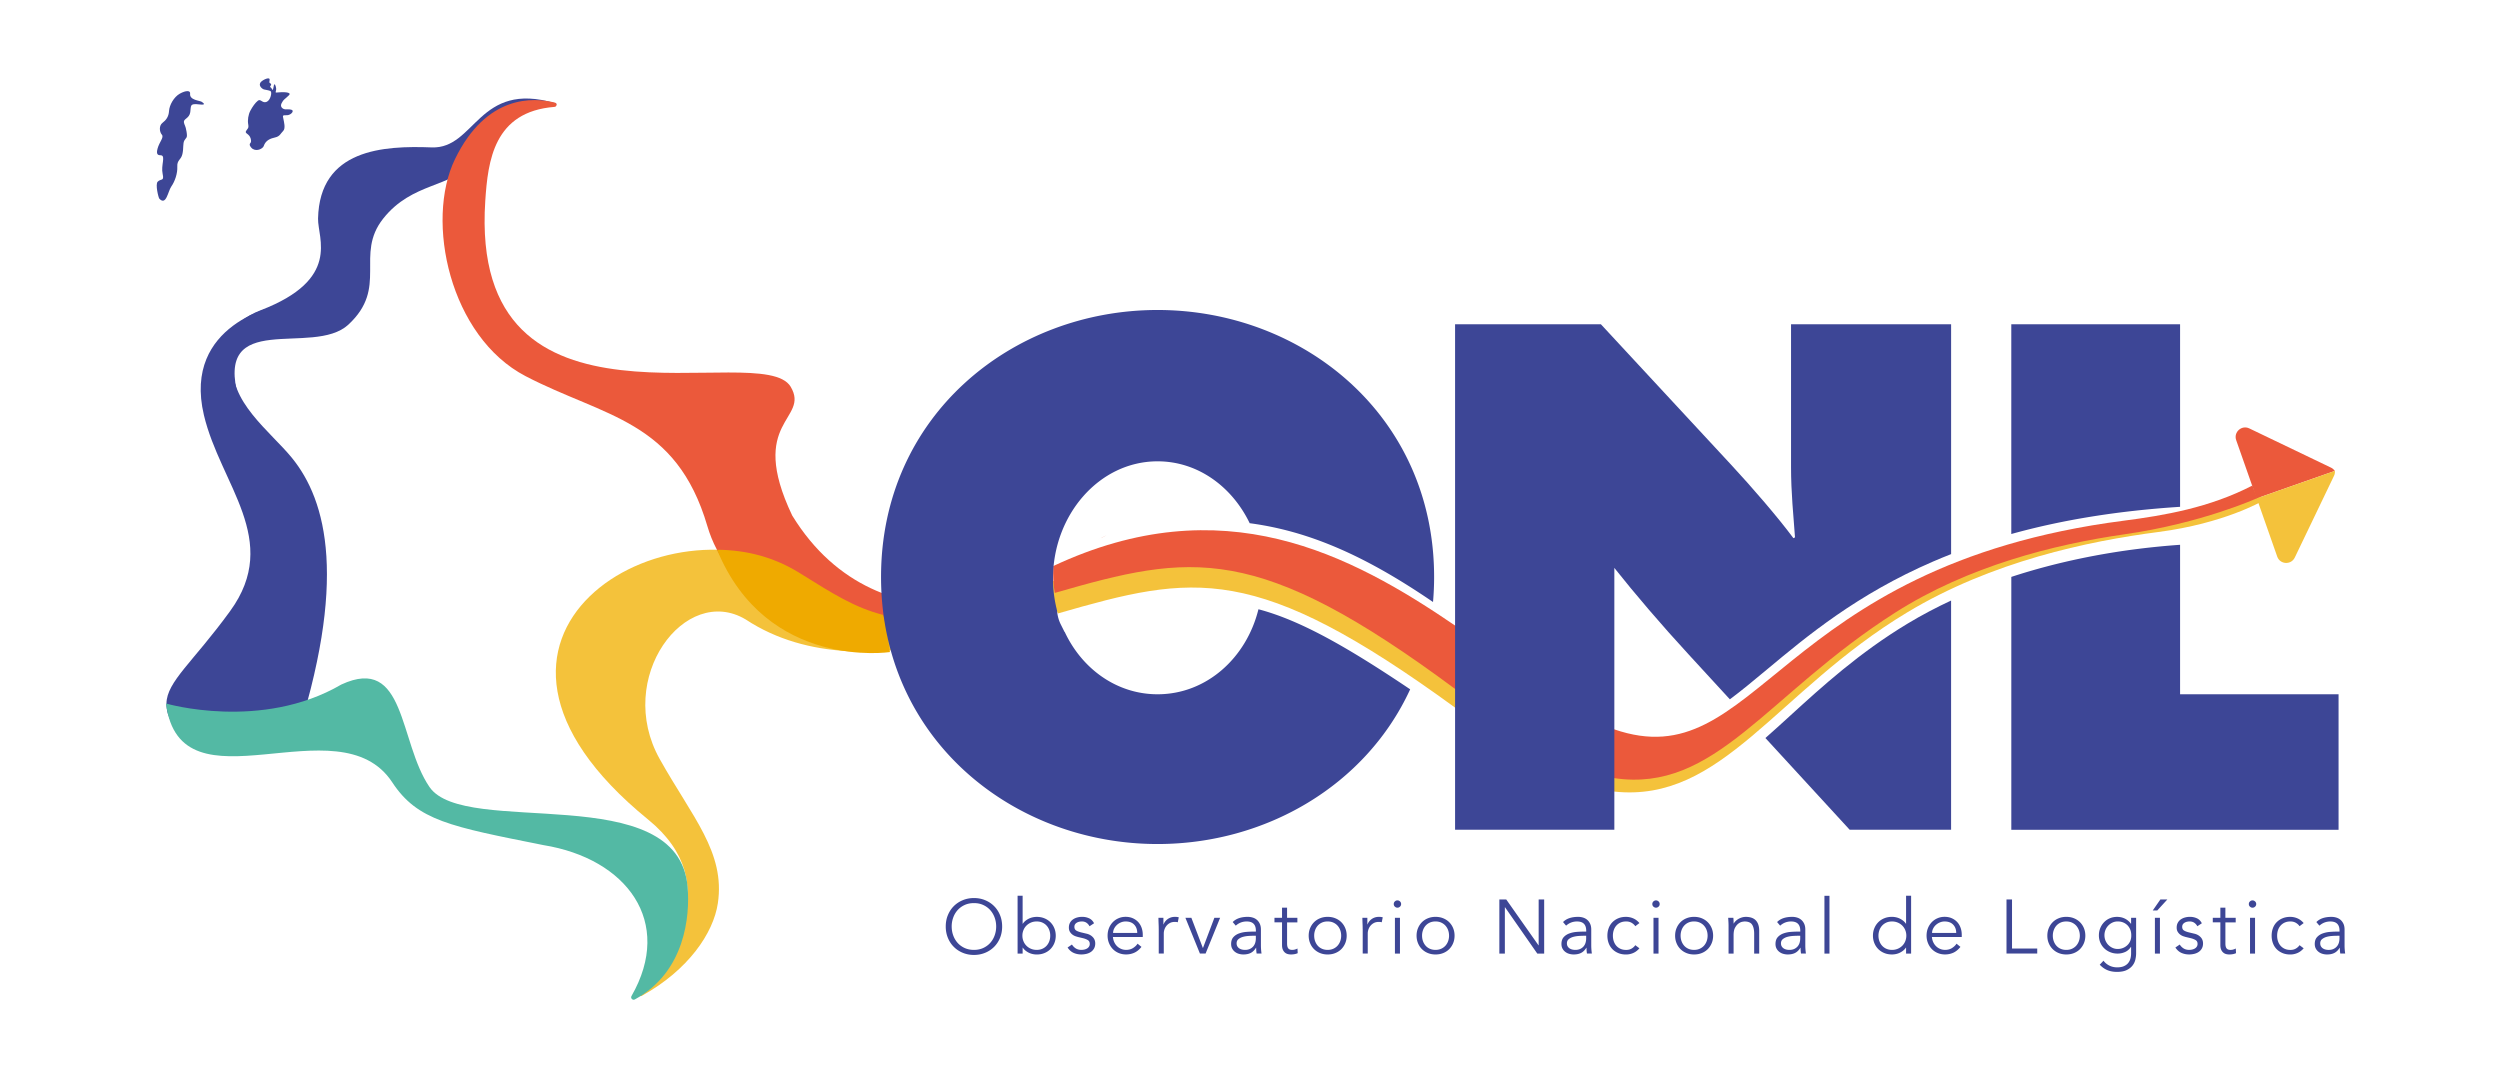 <svg width="1308" height="566" fill="none" xmlns="http://www.w3.org/2000/svg"><path d="M761.763 336.973c-55.466-38.202-122.921-74.108-211.548-32.542 0 0-.347 9.23 3.305 16.527 71.249-20.526 103.064-27.121 208.243 49.607v-33.592z" fill="#F4C23B"/><path d="M761.759 327.595c-55.465-37.847-122.094-72.992-210.721-31.426-.124 5.14-.025 9.412.826 14.048 71.249-20.527 105.394-27.08 209.895 50.581v-33.211.008z" fill="#EB593B"/><path d="M844.397 391.28v22.857c56.729 6.173 84.768-52.35 153.397-93.7 44.336-26.717 94.676-37.311 131.566-42.112 34.23-4.462 54.06-16.031 54.06-16.031l-3.31-6.611c-11.57 6.611-34.56 16.659-51.11 18.238-192.142 18.254-206.884 144.241-284.611 117.367l.008-.008z" fill="#F4C23B"/><path d="M574.722 282.145c2.694-1.223 4.115-2.066 4.115-2.066s-1.454.777-4.115 2.066z" fill="#EB593B"/><path d="M124.911 208.533s-22.311-33.22 11.52-46.235c42.103-16.197 29.749-37.649 29.972-47.921.793-36.459 34.269-38.21 59.44-37.252 22.964.884 24.278-35.128 64.547-23.13 1.925.57-.091 1.182-2.099 1.281-20.874.959-34.972 18.56-42.839 30.146-8.701 12.825-29.707 9.676-44.97 28.955-15.056 19.023 2.942 35.881-18.23 55.482-18.527 17.147-70.728-8.784-57.349 38.674h.008z" fill="#3D4696"/><path d="M335.844 520.995c-1.289.719-2.57-.967-1.546-2.033 14.553-15.105 46.599-56.151 4.777-90.197-118.979-96.849 11.04-171.469 79.371-128.936 77.67 48.342 134.788 14.56 134.788 14.56s-98.064 52.532-163.049 9.735c-31.699-19.023-68.761 30.616-45.02 73.008 17.031 30.419 34.376 48.83 30.418 75.439-2.322 15.61-15.395 34.913-39.731 48.424h-.008z" fill="#F4C23B"/><path d="M290.145 55.919c1.289-.1 1.43-1.926.174-2.24-11.28-2.818-35.831-4.214-52.243 29.518-15.791 32.459-2.718 92.998 36.914 113.607 41.268 21.461 78.793 22.948 95.105 78.463 20.081 68.332 133.242 65.894 180.7 32.492-.025-.272-89.561 38.046-136.316-38.045-23.774-49.929 9.511-49.929-.793-67.365-15.189-25.7-168.503 34.848-159.793-97.246 1.388-21.08 4.479-46.697 36.252-49.184z" fill="#EB593B"/><path d="M524.324 484.742c0 2.156-.372 4.148-1.116 5.958-.744 1.818-1.777 3.379-3.099 4.702a14.168 14.168 0 01-4.677 3.098c-1.801.744-3.752 1.124-5.859 1.124s-4.057-.372-5.859-1.124c-1.801-.743-3.363-1.776-4.677-3.098-1.322-1.323-2.355-2.884-3.099-4.702-.743-1.81-1.124-3.802-1.124-5.958 0-2.157.372-4.149 1.124-5.958.744-1.81 1.777-3.38 3.099-4.702 1.322-1.323 2.884-2.356 4.677-3.099 1.802-.744 3.752-1.124 5.859-1.124s4.058.372 5.859 1.124c1.802.743 3.363 1.776 4.677 3.099 1.322 1.322 2.355 2.884 3.099 4.702.744 1.818 1.116 3.801 1.116 5.958zm-3.124 0c0-1.628-.264-3.182-.802-4.661-.537-1.479-1.297-2.777-2.297-3.901a11.085 11.085 0 00-3.661-2.677c-1.437-.669-3.065-1-4.875-1s-3.438.331-4.884 1c-1.446.669-2.661 1.562-3.661 2.677a11.783 11.783 0 00-2.297 3.901 13.549 13.549 0 00-.801 4.661c0 1.627.264 3.181.801 4.66s1.298 2.777 2.297 3.901c1 1.123 2.223 2.016 3.661 2.677 1.438.661 3.066 1 4.884 1 1.818 0 3.438-.331 4.875-1 1.438-.669 2.661-1.562 3.661-2.677a11.75 11.75 0 002.297-3.901c.538-1.479.802-3.033.802-4.66zm11.204-16.08h2.636v14.643h.083c.43-.636.934-1.19 1.521-1.636a9.48 9.48 0 011.842-1.124 8.829 8.829 0 011.984-.636 10.132 10.132 0 011.941-.198c1.463 0 2.81.247 4.017.743a9.513 9.513 0 013.14 2.058 9.299 9.299 0 012.057 3.123c.496 1.199.744 2.504.744 3.917 0 1.413-.248 2.719-.744 3.917a9.58 9.58 0 01-2.057 3.124 9.192 9.192 0 01-3.14 2.058c-1.215.495-2.554.743-4.017.743a10.26 10.26 0 01-1.941-.198 9.097 9.097 0 01-1.984-.636 9.377 9.377 0 01-1.842-1.124 7.026 7.026 0 01-1.521-1.636h-.083v3.123h-2.636v-30.261zm17.081 20.882a8.405 8.405 0 00-.496-2.917 7.02 7.02 0 00-1.421-2.363c-.612-.67-1.355-1.19-2.223-1.579-.868-.388-1.843-.578-2.942-.578-1.099 0-2.09.19-2.999.578a7.56 7.56 0 00-2.364 1.579 7.107 7.107 0 00-1.562 2.363 7.61 7.61 0 00-.562 2.917c0 1.041.19 2.016.562 2.917a7.121 7.121 0 001.562 2.364 7.277 7.277 0 002.364 1.578c.909.388 1.908.578 2.999.578 1.091 0 2.074-.19 2.942-.578a6.716 6.716 0 002.223-1.578 7.183 7.183 0 001.421-2.364 8.438 8.438 0 00.496-2.917zm20.554-4.92a4.843 4.843 0 00-1.603-1.843c-.67-.454-1.48-.678-2.438-.678-.455 0-.917.058-1.38.157a4.126 4.126 0 00-1.256.505 2.718 2.718 0 00-.901.859c-.223.347-.339.777-.339 1.281 0 .884.306 1.52.917 1.917.612.397 1.529.744 2.76 1.041l2.678.636c1.305.298 2.396.885 3.256 1.777.867.893 1.297 2.008 1.297 3.339 0 1.016-.207 1.884-.62 2.619a5.345 5.345 0 01-1.636 1.802c-.677.471-1.463.809-2.338 1.016a11.67 11.67 0 01-2.678.322c-1.438 0-2.776-.272-4.016-.818-1.239-.545-2.297-1.487-3.181-2.818l2.28-1.561c.537.851 1.207 1.537 2.017 2.041.809.504 1.776.76 2.9.76.537 0 1.066-.058 1.603-.182a4.666 4.666 0 001.422-.562c.413-.256.743-.578.999-.983.257-.397.381-.868.381-1.397 0-.934-.347-1.603-1.042-2.016-.694-.413-1.537-.744-2.52-.983l-2.562-.604a20.367 20.367 0 01-1.297-.396 5.881 5.881 0 01-1.603-.843 5.08 5.08 0 01-1.339-1.463c-.372-.603-.562-1.339-.562-2.223 0-.958.19-1.801.579-2.52a5.01 5.01 0 011.561-1.76 7.091 7.091 0 012.223-1.017 9.783 9.783 0 012.562-.339 8.74 8.74 0 013.636.761c1.124.504 1.983 1.371 2.603 2.603l-2.363 1.562v.008zm12.247 5.638c.083.934.306 1.818.678 2.636a6.881 6.881 0 003.603 3.562c.801.347 1.669.52 2.603.52 1.413 0 2.636-.322 3.661-.983 1.024-.653 1.809-1.405 2.338-2.264l2.041 1.677c-1.115 1.413-2.355 2.43-3.702 3.041-1.347.612-2.793.917-4.338.917-1.388 0-2.678-.247-3.859-.743a9.07 9.07 0 01-3.058-2.058 9.583 9.583 0 01-2.016-3.124c-.496-1.198-.744-2.503-.744-3.916 0-1.414.24-2.719.719-3.917a9.582 9.582 0 012-3.124 9.003 9.003 0 013-2.058c1.148-.496 2.388-.743 3.718-.743 1.413 0 2.678.256 3.801.76 1.116.504 2.058 1.182 2.818 2.016a8.751 8.751 0 011.744 2.958c.397 1.133.603 2.339.603 3.62v1.198h-15.601l-.009.025zm12.718-2.157c0-1.785-.537-3.231-1.603-4.338-1.066-1.108-2.562-1.661-4.479-1.661-.851 0-1.678.165-2.479.504a6.788 6.788 0 00-2.099 1.339 6.742 6.742 0 00-1.438 1.917 5.021 5.021 0 00-.537 2.239h12.643-.008zm11.242-2.084c0-.826-.017-1.669-.058-2.521-.041-.851-.074-1.958-.099-3.321h2.603v3.478h.083a6.06 6.06 0 01.801-1.462 6.468 6.468 0 011.256-1.256 6.38 6.38 0 011.719-.901c.653-.223 1.397-.339 2.223-.339.744 0 1.396.083 1.958.24l-.52 2.603c-.347-.132-.851-.198-1.521-.198-1.016 0-1.876.19-2.603.578a5.654 5.654 0 00-1.801 1.479 6.105 6.105 0 00-1.058 1.942 6.558 6.558 0 00-.339 2v10.561h-2.636v-12.883h-.008zm24.514 12.883h-2.958l-7.603-18.716h3.124l5.999 15.758h.083l5.958-15.758h3l-7.603 18.716zm26.316-11.478v-.48c0-3.222-1.603-4.842-4.801-4.842-2.19 0-4.091.735-5.719 2.198l-1.603-1.884c1.76-1.81 4.397-2.719 7.917-2.719.909 0 1.776.132 2.619.397a5.89 5.89 0 012.182 1.223c.611.545 1.107 1.231 1.479 2.058.372.826.562 1.809.562 2.958v8.363c0 .719.033 1.471.099 2.256.066.785.141 1.437.223 1.941h-2.561a14.55 14.55 0 01-.182-1.479 20.168 20.168 0 01-.058-1.561h-.083c-.776 1.256-1.685 2.156-2.735 2.702-1.058.545-2.338.818-3.859.818a8.569 8.569 0 01-2.396-.339 5.898 5.898 0 01-2.058-1.041 5.343 5.343 0 01-1.438-1.719c-.363-.678-.537-1.471-.537-2.38 0-1.52.397-2.71 1.182-3.578.785-.868 1.776-1.512 2.958-1.942 1.19-.43 2.454-.694 3.801-.802a46.898 46.898 0 013.702-.157h1.323l-.017.009zm-1.363 2.156c-.67 0-1.496.034-2.496.1s-1.959.231-2.876.479c-.917.256-1.71.644-2.363 1.182-.653.537-.984 1.264-.984 2.198 0 .611.124 1.14.381 1.578a3.27 3.27 0 001.016 1.083c.43.281.901.479 1.421.603.521.124 1.05.182 1.579.182.958 0 1.793-.157 2.495-.48a5.225 5.225 0 001.777-1.297 5.179 5.179 0 001.058-1.917 8.007 8.007 0 00.338-2.339v-1.363h-1.363l.017-.009zm23.085-6.997h-5.397v11.04c0 .694.067 1.256.199 1.702.132.438.322.777.562 1.017.239.24.529.405.859.496.331.091.702.14 1.099.14.455 0 .917-.066 1.397-.198a6.467 6.467 0 001.322-.521l.116 2.438c-.984.454-2.174.678-3.562.678a6.668 6.668 0 01-1.578-.199 3.668 3.668 0 01-1.496-.76c-.455-.372-.827-.876-1.124-1.52-.297-.637-.438-1.48-.438-2.521v-11.8h-3.958v-2.397h3.958v-5.28h2.636v5.28h5.396v2.397l.009.008zm25.789 6.956c0 1.413-.248 2.719-.744 3.917a9.591 9.591 0 01-2.057 3.124 9.175 9.175 0 01-3.14 2.057c-1.215.496-2.554.744-4.016.744-1.463 0-2.769-.248-3.983-.744a9.499 9.499 0 01-3.141-2.057 9.175 9.175 0 01-2.057-3.124c-.496-1.198-.744-2.504-.744-3.917 0-1.413.248-2.719.744-3.917a9.603 9.603 0 012.057-3.123c.876-.885 1.926-1.57 3.141-2.058 1.214-.496 2.537-.744 3.983-.744 1.446 0 2.809.248 4.016.744 1.214.496 2.264 1.182 3.14 2.058a9.299 9.299 0 012.057 3.123c.496 1.198.744 2.504.744 3.917zm-2.884 0c0-1.041-.165-2.016-.504-2.917a7.25 7.25 0 00-1.421-2.363c-.612-.67-1.355-1.19-2.223-1.579-.868-.388-1.843-.578-2.942-.578-1.099 0-2.074.19-2.942.578a6.501 6.501 0 00-2.198 1.579 7.095 7.095 0 00-1.396 2.363 8.438 8.438 0 00-.496 2.917c0 1.041.165 2.016.496 2.917.33.909.801 1.694 1.396 2.364a6.35 6.35 0 002.198 1.578c.868.388 1.843.578 2.942.578 1.099 0 2.074-.19 2.942-.578a6.716 6.716 0 002.223-1.578 7.183 7.183 0 001.421-2.364 8.44 8.44 0 00.504-2.917zm11.249-3.52c0-.826-.017-1.669-.058-2.521-.041-.851-.074-1.958-.099-3.321h2.603v3.478h.083a6.06 6.06 0 01.801-1.462 6.095 6.095 0 011.264-1.256 6.38 6.38 0 011.719-.901c.653-.223 1.397-.339 2.223-.339.744 0 1.397.083 1.959.24l-.521 2.603c-.347-.132-.851-.198-1.52-.198-1.017 0-1.885.19-2.603.578a5.747 5.747 0 00-1.802 1.479 6.124 6.124 0 00-1.058 1.942 6.555 6.555 0 00-.338 2v10.561h-2.637v-12.883h-.016zm20.116-13.035c0 .561-.199 1.016-.604 1.38-.396.363-.842.537-1.322.537-.479 0-.917-.182-1.322-.537-.405-.356-.603-.819-.603-1.38 0-.562.198-1.017.603-1.38.405-.364.843-.538 1.322-.538.48 0 .917.182 1.322.538.397.363.604.818.604 1.38zm-.604 25.922h-2.636v-18.717h2.636v18.717zm28.568-9.367c0 1.413-.248 2.719-.744 3.917a9.61 9.61 0 01-2.058 3.124 9.166 9.166 0 01-3.14 2.057c-1.215.496-2.553.744-4.016.744s-2.768-.248-3.983-.744a9.484 9.484 0 01-3.14-2.057 9.192 9.192 0 01-2.058-3.124c-.496-1.198-.744-2.504-.744-3.917 0-1.413.248-2.719.744-3.917a9.605 9.605 0 012.058-3.123c.876-.885 1.925-1.57 3.14-2.058 1.215-.496 2.537-.744 3.983-.744 1.446 0 2.81.248 4.016.744 1.215.496 2.264 1.182 3.14 2.058a9.316 9.316 0 012.058 3.123c.496 1.198.744 2.504.744 3.917zm-2.884 0c0-1.041-.166-2.016-.504-2.917a7.236 7.236 0 00-1.422-2.363c-.611-.67-1.355-1.19-2.223-1.579-.867-.388-1.843-.578-2.942-.578-1.099 0-2.074.19-2.941.578a6.481 6.481 0 00-2.198 1.579 7.098 7.098 0 00-1.397 2.363 8.438 8.438 0 00-.496 2.917c0 1.041.165 2.016.496 2.917a7.267 7.267 0 001.397 2.364 6.34 6.34 0 002.198 1.578c.867.388 1.842.578 2.941.578 1.099 0 2.075-.19 2.942-.578a6.716 6.716 0 002.223-1.578 7.168 7.168 0 001.422-2.364c.33-.909.504-1.876.504-2.917zm46.797 5.043h.083v-23.997h2.884v28.319h-3.603l-16.882-24.237h-.083v24.237h-2.884v-28.319h3.603l16.882 23.997zm24.963-7.158v-.48c0-3.222-1.604-4.842-4.802-4.842-2.19 0-4.09.735-5.718 2.198l-1.603-1.884c1.76-1.81 4.396-2.719 7.916-2.719a8.66 8.66 0 012.62.397c.843.264 1.57.678 2.181 1.223.612.545 1.108 1.231 1.48 2.058.372.826.562 1.809.562 2.958v8.363c0 .719.033 1.471.099 2.256.066.785.14 1.437.223 1.941h-2.562a15.14 15.14 0 01-.182-1.479 20.168 20.168 0 01-.058-1.561h-.082c-.777 1.256-1.686 2.156-2.744 2.702-1.057.545-2.338.818-3.859.818a8.569 8.569 0 01-2.396-.339 5.898 5.898 0 01-2.058-1.041 5.175 5.175 0 01-1.438-1.719c-.363-.678-.537-1.471-.537-2.38 0-1.52.397-2.71 1.182-3.578.785-.868 1.777-1.512 2.958-1.942 1.19-.43 2.455-.694 3.802-.802a46.86 46.86 0 013.702-.157h1.322l-.008.009zm-1.364 2.156c-.669 0-1.504.034-2.504.1s-1.958.231-2.884.479c-.917.256-1.71.644-2.363 1.182-.653.537-.984 1.264-.984 2.198 0 .611.124 1.14.381 1.578a3.27 3.27 0 001.016 1.083c.43.281.901.479 1.421.603.521.124 1.05.182 1.579.182.958 0 1.793-.157 2.503-.48a5.225 5.225 0 001.777-1.297 5.179 5.179 0 001.058-1.917 8.007 8.007 0 00.339-2.339v-1.363h-1.364l.025-.009zm27.044-4.998c-.454-.694-1.091-1.28-1.901-1.76-.818-.479-1.743-.719-2.776-.719-1.091-.025-2.074.149-2.942.521a6.44 6.44 0 00-2.223 1.562 6.71 6.71 0 00-1.396 2.38c-.323.917-.48 1.917-.48 2.983s.157 2.057.48 2.983c.322.917.785 1.71 1.396 2.38a6.378 6.378 0 002.223 1.562c.868.371 1.843.545 2.942.52 1.041 0 1.967-.239 2.776-.719.81-.479 1.447-1.066 1.901-1.76l2.157 1.636c-.934 1.091-1.983 1.901-3.157 2.422a9.43 9.43 0 01-3.677.818c-1.521.024-2.892-.207-4.124-.703-1.223-.496-2.272-1.181-3.14-2.057a8.851 8.851 0 01-1.983-3.141c-.455-1.214-.678-2.528-.678-3.941 0-1.413.223-2.727.678-3.942a8.769 8.769 0 011.983-3.14 9.146 9.146 0 013.14-2.058c1.223-.496 2.603-.727 4.124-.702a9.413 9.413 0 013.677.818c1.174.521 2.223 1.33 3.157 2.421l-2.157 1.636zm12.755-11.598c0 .561-.198 1.016-.603 1.38-.397.363-.843.537-1.322.537-.48 0-.918-.182-1.323-.537-.405-.356-.603-.819-.603-1.38 0-.562.198-1.017.603-1.38.405-.364.843-.538 1.323-.538.479 0 .917.182 1.322.538.396.363.603.818.603 1.38zm-.603 25.922h-2.636v-18.717h2.636v18.717zm28.563-9.367c0 1.413-.248 2.719-.744 3.917a9.591 9.591 0 01-2.057 3.124 9.175 9.175 0 01-3.14 2.057c-1.215.496-2.554.744-4.017.744-1.462 0-2.768-.248-3.983-.744a9.495 9.495 0 01-3.14-2.057 9.175 9.175 0 01-2.057-3.124c-.496-1.198-.744-2.504-.744-3.917 0-1.413.248-2.719.744-3.917a9.587 9.587 0 012.057-3.123c.876-.885 1.926-1.57 3.14-2.058 1.215-.496 2.537-.744 3.983-.744 1.447 0 2.81.248 4.017.744 1.214.496 2.264 1.182 3.14 2.058a9.299 9.299 0 012.057 3.123c.496 1.198.744 2.504.744 3.917zm-2.884 0c0-1.041-.165-2.016-.504-2.917a7.25 7.25 0 00-1.421-2.363c-.612-.67-1.356-1.19-2.223-1.579-.868-.388-1.843-.578-2.942-.578-1.099 0-2.074.19-2.942.578a6.491 6.491 0 00-2.198 1.579 7.114 7.114 0 00-1.397 2.363 8.46 8.46 0 00-.495 2.917c0 1.041.165 2.016.495 2.917a7.267 7.267 0 001.397 2.364 6.34 6.34 0 002.198 1.578c.868.388 1.843.578 2.942.578 1.099 0 2.074-.19 2.942-.578a6.726 6.726 0 002.223-1.578 7.183 7.183 0 001.421-2.364 8.44 8.44 0 00.504-2.917zm13.479-9.36a23.4 23.4 0 01.1 1.503c.016.496.016.992.016 1.496h.083a5.937 5.937 0 011.124-1.396c.454-.43.958-.794 1.52-1.099a8.472 8.472 0 011.777-.719 6.934 6.934 0 011.859-.257c2.396 0 4.173.637 5.322 1.901 1.148 1.264 1.719 3.074 1.719 5.421v11.883h-2.636v-10.362c0-2.083-.364-3.678-1.083-4.777-.719-1.107-2.049-1.661-4-1.661-.132 0-.504.058-1.123.157-.612.108-1.256.397-1.942.884-.678.48-1.289 1.199-1.818 2.157-.537.959-.802 2.297-.802 4v9.602h-2.636v-14.602c0-.504-.016-1.148-.058-1.917a72.647 72.647 0 00-.14-2.198h2.718v-.016zm35.002 7.245v-.48c0-3.222-1.603-4.842-4.801-4.842-2.19 0-4.091.735-5.719 2.198l-1.603-1.884c1.76-1.81 4.396-2.719 7.916-2.719a8.66 8.66 0 012.62.397 5.89 5.89 0 012.182 1.223c.611.545 1.107 1.231 1.479 2.058.372.826.562 1.809.562 2.958v8.363c0 .719.033 1.471.099 2.256.066.785.14 1.437.223 1.941h-2.562a15.14 15.14 0 01-.182-1.479 20.162 20.162 0 01-.057-1.561h-.083c-.777 1.256-1.686 2.156-2.744 2.702-1.057.545-2.338.818-3.859.818a8.574 8.574 0 01-2.396-.339 5.898 5.898 0 01-2.058-1.041 5.16 5.16 0 01-1.437-1.719c-.364-.678-.538-1.471-.538-2.38 0-1.52.397-2.71 1.182-3.578.785-.868 1.777-1.512 2.958-1.942 1.19-.43 2.455-.694 3.802-.802a46.879 46.879 0 013.702-.157h1.322l-.008.009zm-1.364 2.156c-.669 0-1.504.034-2.504.1s-1.958.231-2.884.479c-.917.256-1.71.644-2.363 1.182-.653.537-.983 1.264-.983 2.198 0 .611.124 1.14.38 1.578a3.27 3.27 0 001.016 1.083c.43.281.901.479 1.421.603.521.124 1.05.182 1.579.182.958 0 1.793-.157 2.504-.48a5.23 5.23 0 001.776-1.297c.48-.545.835-1.19 1.058-1.917a8.007 8.007 0 00.339-2.339v-1.363h-1.364l.025-.009zm16.643 9.326h-2.636v-30.237h2.636v30.237zm42.714-.001h-2.636v-3.123h-.083a6.852 6.852 0 01-1.521 1.636 9.53 9.53 0 01-1.842 1.124 8.44 8.44 0 01-1.984.636c-.677.132-1.33.198-1.942.198-1.471 0-2.809-.248-4.016-.744-1.214-.495-2.264-1.181-3.14-2.057a9.31 9.31 0 01-2.058-3.124c-.495-1.198-.743-2.504-.743-3.917 0-1.413.248-2.718.743-3.917a9.605 9.605 0 012.058-3.123 9.192 9.192 0 013.14-2.058c1.215-.496 2.554-.744 4.016-.744.612 0 1.256.066 1.942.199a9.097 9.097 0 011.984.636 9.725 9.725 0 011.842 1.124c.587.454 1.091 1 1.521 1.636h.083v-14.643h2.636v30.261zm-17.081-9.362c0 1.041.165 2.016.504 2.917a7.02 7.02 0 001.421 2.363 6.525 6.525 0 002.223 1.578c.868.389 1.843.579 2.942.579 1.099 0 2.058-.19 2.983-.579a7.39 7.39 0 002.38-1.578 7.107 7.107 0 001.562-2.363 7.61 7.61 0 00.562-2.917c0-1.042-.19-2.017-.562-2.917a7.121 7.121 0 00-1.562-2.364 7.39 7.39 0 00-2.38-1.578c-.917-.389-1.917-.579-2.983-.579s-2.074.19-2.942.579a6.833 6.833 0 00-2.223 1.578 7.183 7.183 0 00-1.421 2.364 8.437 8.437 0 00-.504 2.917zm27.968.717c.08.934.3 1.818.67 2.636a7.02 7.02 0 001.48 2.14 6.792 6.792 0 002.13 1.422c.8.347 1.67.52 2.6.52 1.41 0 2.64-.322 3.66-.983 1.02-.653 1.81-1.405 2.34-2.264l2.04 1.677c-1.12 1.413-2.36 2.43-3.7 3.041-1.35.612-2.8.917-4.34.917-1.39 0-2.68-.247-3.86-.743a9.068 9.068 0 01-3.06-2.058 9.472 9.472 0 01-2.01-3.124c-.5-1.198-.75-2.503-.75-3.916 0-1.414.24-2.719.72-3.917a9.615 9.615 0 012-3.124 8.983 8.983 0 013-2.058c1.15-.496 2.39-.743 3.72-.743 1.41 0 2.68.256 3.8.76 1.12.504 2.06 1.182 2.82 2.016.76.835 1.34 1.826 1.74 2.958.4 1.133.61 2.339.61 3.62v1.198h-15.61v.025zm12.71-2.157c0-1.785-.53-3.231-1.6-4.338-1.07-1.108-2.56-1.661-4.48-1.661-.85 0-1.68.165-2.48.504-.8.33-1.49.777-2.1 1.339a6.534 6.534 0 00-1.43 1.917 4.96 4.96 0 00-.54 2.239h12.63zm29.2 8.156h13.19v2.636h-16.08v-28.319h2.89v25.683zm38.36-6.72c0 1.413-.25 2.719-.74 3.917a9.778 9.778 0 01-2.06 3.124 9.252 9.252 0 01-3.14 2.057c-1.22.496-2.56.744-4.02.744-1.46 0-2.77-.248-3.98-.744a9.393 9.393 0 01-3.14-2.057c-.89-.876-1.57-1.917-2.06-3.124-.5-1.198-.74-2.504-.74-3.917 0-1.413.24-2.719.74-3.917s1.18-2.239 2.06-3.123c.87-.885 1.92-1.57 3.14-2.058 1.21-.496 2.54-.744 3.98-.744 1.45 0 2.81.248 4.02.744a9.513 9.513 0 013.14 2.058 9.443 9.443 0 012.06 3.123c.49 1.198.74 2.504.74 3.917zm-2.88 0c0-1.041-.17-2.016-.51-2.917-.34-.901-.81-1.694-1.42-2.363-.61-.67-1.36-1.19-2.22-1.579-.87-.388-1.85-.578-2.94-.578-1.1 0-2.08.19-2.95.578-.86.389-1.6.918-2.19 1.579-.61.669-1.07 1.454-1.4 2.363-.33.909-.5 1.876-.5 2.917s.17 2.016.5 2.917c.33.909.8 1.694 1.4 2.364.6.669 1.33 1.198 2.19 1.578.87.388 1.85.578 2.95.578 1.09 0 2.07-.19 2.94-.578.86-.388 1.6-.909 2.22-1.578a7.215 7.215 0 001.42-2.364c.33-.909.51-1.876.51-2.917zm12.4 13.125c.77 1.041 1.77 1.876 3.01 2.504 1.24.628 2.62.942 4.14.942 1.33 0 2.46-.19 3.4-.579.93-.388 1.68-.917 2.25-1.578.57-.67.99-1.446 1.24-2.339.26-.892.38-1.851.38-2.859v-3.363h-.08c-.85 1.281-1.89 2.19-3.12 2.718a9.575 9.575 0 01-3.89.802c-1.36 0-2.63-.24-3.81-.719-1.19-.479-2.23-1.14-3.1-1.983-.88-.843-1.57-1.843-2.09-3.016a9.595 9.595 0 01-.76-3.802c0-1.363.24-2.627.72-3.801a9.681 9.681 0 011.99-3.082 8.787 8.787 0 013-2.058c1.15-.496 2.43-.744 3.81-.744.57 0 1.16.058 1.78.157.63.108 1.26.298 1.88.562a8.68 8.68 0 013.58 2.876h.09v-3.123h2.63v18.559c0 1.017-.12 2.091-.38 3.24a7.833 7.833 0 01-1.48 3.157c-.73.958-1.75 1.76-3.06 2.396-1.3.636-3.01.959-5.12.959-1.87 0-3.54-.306-5-.918-1.47-.611-2.8-1.562-4-2.842l1.96-2.083.03.017zm.48-13.363c0 .984.18 1.918.53 2.777.37.868.85 1.628 1.48 2.281a7.267 7.267 0 002.2 1.562c.84.388 1.75.578 2.74.578.99 0 1.88-.173 2.75-.521a7.207 7.207 0 002.29-1.462 6.317 6.317 0 001.54-2.264c.36-.876.53-1.868.5-2.959 0-.983-.15-1.917-.47-2.776a6.866 6.866 0 00-1.4-2.281 6.753 6.753 0 00-2.24-1.562c-.88-.388-1.87-.578-2.96-.578-.98 0-1.9.19-2.74.578a7.13 7.13 0 00-2.2 1.562 7.238 7.238 0 00-1.48 2.281 7.357 7.357 0 00-.54 2.776v.008zm27.64-12.956h-2.37l4-5.76h3.64l-5.28 5.76h.01zm1.39 22.559h-2.63v-18.717h2.63v18.717zm19.57-14.282a4.877 4.877 0 00-1.61-1.843c-.67-.454-1.48-.678-2.43-.678-.46 0-.92.058-1.38.157-.48.108-.89.273-1.27.505a2.69 2.69 0 00-.9.859c-.22.347-.34.777-.34 1.281 0 .884.31 1.52.92 1.917.61.397 1.54.744 2.76 1.041l2.68.636c1.3.298 2.39.885 3.25 1.777.87.893 1.3 2.008 1.3 3.339 0 1.016-.21 1.884-.62 2.619a5.305 5.305 0 01-1.64 1.802c-.67.471-1.46.809-2.33 1.016-.88.207-1.78.322-2.68.322-1.44 0-2.78-.272-4.02-.818-1.24-.545-2.3-1.487-3.18-2.818l2.28-1.561a6.285 6.285 0 002.02 2.041c.81.504 1.77.76 2.9.76.53 0 1.06-.058 1.6-.182.53-.124 1.01-.306 1.42-.562a2.95 2.95 0 001-.983c.26-.397.38-.868.38-1.397 0-.934-.34-1.603-1.04-2.016-.69-.413-1.54-.744-2.52-.983l-2.56-.604c-.32-.082-.75-.215-1.3-.396a5.938 5.938 0 01-1.6-.843c-.52-.372-.97-.86-1.34-1.463-.37-.603-.56-1.339-.56-2.223 0-.958.19-1.801.58-2.52a4.95 4.95 0 011.56-1.76 7.003 7.003 0 012.22-1.017 9.807 9.807 0 012.56-.339c1.31 0 2.52.257 3.64.761s1.98 1.371 2.6 2.603l-2.36 1.562.01.008zm20.08-2.039h-5.4v11.04c0 .694.07 1.256.2 1.702.13.438.32.777.56 1.017.24.24.53.405.86.496.33.091.7.14 1.1.14.45 0 .92-.066 1.4-.198a6.54 6.54 0 001.32-.521l.11 2.438c-.98.454-2.17.678-3.56.678-.5 0-1.03-.066-1.58-.199a3.646 3.646 0 01-1.49-.76c-.46-.372-.83-.876-1.13-1.52-.29-.637-.43-1.48-.43-2.521v-11.8h-3.96v-2.397h3.96v-5.28h2.63v5.28h5.4v2.397l.01.008zm10.72-9.599c0 .561-.2 1.016-.61 1.38-.39.363-.84.537-1.32.537-.48 0-.92-.182-1.32-.537-.41-.356-.61-.819-.61-1.38 0-.562.2-1.017.61-1.38.4-.364.84-.538 1.32-.538.48 0 .92.182 1.32.538.4.363.61.818.61 1.38zm-.61 25.922h-2.63v-18.717h2.63v18.717zm23.28-14.324c-.45-.694-1.09-1.28-1.9-1.76-.82-.479-1.74-.719-2.78-.719-1.09-.025-2.07.149-2.94.521a6.41 6.41 0 00-2.22 1.562 6.824 6.824 0 00-1.4 2.38c-.32.917-.48 1.917-.48 2.983s.16 2.057.48 2.983c.32.917.79 1.71 1.4 2.38a6.33 6.33 0 002.22 1.562c.87.371 1.84.545 2.94.52 1.04 0 1.97-.239 2.78-.719.81-.479 1.45-1.066 1.9-1.76l2.16 1.636c-.94 1.091-1.99 1.901-3.16 2.422-1.17.52-2.4.793-3.68.818-1.52.024-2.89-.207-4.12-.703-1.22-.496-2.27-1.181-3.14-2.057a8.748 8.748 0 01-1.98-3.141c-.46-1.214-.68-2.528-.68-3.941 0-1.413.22-2.727.68-3.942a8.667 8.667 0 011.98-3.14 9.193 9.193 0 013.14-2.058c1.22-.496 2.6-.727 4.12-.702a9.42 9.42 0 013.68.818c1.17.521 2.22 1.33 3.16 2.421l-2.16 1.636zm20.92 2.842v-.48c0-3.222-1.6-4.842-4.8-4.842-2.19 0-4.09.735-5.72 2.198l-1.6-1.884c1.76-1.81 4.39-2.719 7.92-2.719.9 0 1.77.132 2.61.397.85.264 1.57.678 2.19 1.223.61.545 1.1 1.231 1.48 2.058.37.826.56 1.809.56 2.958v8.363c0 .719.03 1.471.1 2.256.06.785.14 1.437.22 1.941h-2.56c-.08-.454-.14-.95-.18-1.479-.05-.529-.06-1.049-.06-1.561h-.08c-.78 1.256-1.69 2.156-2.75 2.702-1.06.545-2.34.818-3.86.818-.82 0-1.62-.116-2.39-.339a5.84 5.84 0 01-2.06-1.041 5.265 5.265 0 01-1.44-1.719c-.36-.678-.54-1.471-.54-2.38 0-1.52.4-2.71 1.19-3.578.78-.868 1.77-1.512 2.95-1.942a14.58 14.58 0 013.81-.802c1.34-.107 2.57-.157 3.7-.157h1.32l-.01.009zm-1.36 2.156c-.67 0-1.51.034-2.51.1-1 .066-1.95.231-2.88.479-.92.256-1.71.644-2.36 1.182-.66.537-.99 1.264-.99 2.198 0 .611.13 1.14.38 1.578.26.438.6.802 1.02 1.083.43.281.9.479 1.42.603.52.124 1.05.182 1.58.182.96 0 1.79-.157 2.5-.48a5.18 5.18 0 001.78-1.297 5.27 5.27 0 001.06-1.917c.22-.736.34-1.512.34-2.339v-1.363h-1.37l.03-.009zm-82.06-224.412v-95.527h-88.31V279.4c26.7-7.437 56-12.156 88.31-14.23zm0 98.072v-78.215c-6.61.463-13.84 1.132-21.53 2.091-18.6 2.314-42.17 6.644-66.77 14.709v132.308h171.22v-70.893h-82.92z" fill="#3D4696"/><path d="M1221.57 246.386c-.48-.702-1.13-1.314-1.95-1.702l-42.79-20.543c-4-1.918-8.32 1.95-6.86 6.139l10.7 30.468 40.89-14.362h.01z" fill="#EB593B"/><path d="M1180.74 260.731l10.7 30.468c1.47 4.19 7.27 4.504 9.19.504l20.54-42.789c.4-.826.52-1.702.46-2.553l-40.89 14.362v.008zm-631.636 55.725c2.694-1.223 4.116-2.066 4.116-2.066s-1.455.776-4.116 2.066z" fill="#F4C23B"/><path d="M465.611 341.163s-2.429-18.254-3.652-19.469c-14.999-3.875-26.022-10.965-43.533-21.857-13.254-8.255-27.625-12.09-43.251-12.213 25.939 63.274 90.436 53.539 90.436 53.539z" fill="#EFAA00"/><path d="M658.421 318.77c-6.297 25.502-27.228 44.475-52.771 44.475-21.403 0-39.566-13.329-48.598-32.641l-.083.024-2-3.999c-1.173-2.339-1.735-4.818-1.925-7.223a66.673 66.673 0 01-2.116-16.684c0-33.161 24.047-61.357 54.722-61.357 21.072 0 39.012 13.305 48.185 32.377 9.957 1.314 19.882 3.578 29.798 6.809 24.006 7.834 45.954 20.667 66.125 34.418.372-4.281.571-8.636.571-13.081 0-84.57-68.819-139.704-144.687-139.704-75.868 0-144.679 55.134-144.679 139.704 0 84.569 68.819 139.704 144.679 139.704 56.432 0 108.947-30.509 132.159-80.942-32.583-21.907-57.283-36.071-79.388-41.888l.008.008z" fill="#3D4696"/><path d="M844.399 381.548v25.551c53.243 7.966 79.727-43.657 147.307-86.668 38.114-24.254 83.074-35.625 119.794-40.88 40.67-5.818 69.44-18.916 69.44-18.916l-2.48-6.611c-22.31 11.569-46.02 15.652-67.39 18.412-182.853 23.658-191.141 135.283-266.671 109.104v.008z" fill="#EB593B"/><path d="M998.132 326.228c-25.451 15.337-44.664 32.864-61.621 48.325-4.371 3.991-8.635 7.875-12.85 11.577l44.086 47.995h53.063V314.204c-7.66 3.57-15.26 7.553-22.678 12.024zm-61.063-156.586v74.62c0 13.684 1.248 25.286 2.075 36.897l-.827.413c-8.288-11.197-21.973-26.948-32.335-38.137l-68.406-73.793h-76.281v264.492h83.33V297.132c10.685 13.495 24.824 30.03 38.971 45.384l21.469 23.369c6.106-4.528 12.511-9.867 19.617-15.783 20.899-17.42 46.904-39.095 86.668-56.292 3.12-1.347 6.28-2.644 9.47-3.9V169.642h-83.751zm-784.37 69.871c-11.23-13.767-33.806-29.997-30.385-50.375 1.661-9.908 8.346-20.064 23.212-29.311 0 0-50.201 9.313-38.847 57.333 8.611 36.434 40.723 65.373 13.767 102.501-19.444 26.774-33.22 36.955-33.36 48.45-.09 7.586 4.76 12.94 6.413 14.957 10.668 13.023 28.997 11.668 31.368 11.453 9.644-1.38 19.279-2.752 28.923-4.132 28.402-86.255 17.221-128.424-1.083-150.86l-.008-.016z" fill="#3D4696"/><path d="M359.757 464.058c-4.867-57.193-116.69-25.411-135.068-52.325-16.114-23.593-12.23-69.291-46.111-53.59-41.83 24.419-91.717 9.974-91.725 9.917 7.437 58.671 90.387-1.347 118.367 41.243 13.205 20.097 30.418 23.122 79.091 32.856 43.615 7.074 68.348 40.178 46.077 78.983-.644 1.124.62 2.38 1.769 1.76 26.311-14.378 28.889-43.648 27.6-58.844z" fill="#53B9A4"/><path d="M83.355 103.926c-.435-.461-2.218-7.496-.844-8.879 1.74-1.739 3.479 0 2.583-4.07-.991-4.521 1.696-9.409-.835-9.73-.887-.113-2.835.287-1.86-3.392.973-3.678 3.556-5.94 2.269-7.418-1.287-1.478-1.54-4.73.33-6.148 1.87-1.417 3.279-3.218 3.444-6.226.165-3.01 2.496-7.323 5.679-9.08 3.182-1.756 5.565-1.73 5.348.018-.426 3.444 5.122 3.583 6.148 4.305 1.252.878 2.122 1.748-1.374 1.322-5.183-.635-4.192.765-4.696 4.078-.504 3.313-3.6 3.392-3.33 5.253.217 1.539.852 1.522 1.4 5.009.547 3.487-.21 2.87-1.131 4.487-.922 1.617-.33 4.078-1.06 7.192-.731 3.113-2.845 3.008-2.662 6.54.183 3.53-1.26 7.739-3.148 10.417-1.757 2.496-2.626 10.218-6.252 6.34l-.01-.018zm47.418-27.756c-.2-.409-.157-.913.165-1.244.348-.347.643-1.07.191-2.53-.791-2.574-3.156-2.453-2.409-3.818.748-1.365 1.557-1.304 1.148-3.513-.408-2.209.044-5.122 1.122-7.14 1.078-2.017 2.548-4.174 3.983-5.27 1.435-1.095 2.313 1.522 4.487.653 2.174-.87 2.931-5.114 2.113-5.6-.817-.488-1.687-.488-3.435-.905-.921-.217-3.461-2.191-1.443-4.096 1.174-1.113 4.67-2.722 4.365-.843-.304 1.878-.052 1.252.566 1.878.869.87-.931 1.365-.035 1.983.895.617 1.122 2.53 1.469.13.305-2.122.731-2.304 1.235-.565.809 2.791-1.261 3.348 1.079 3.07 2.339-.279 7.557-.279 5.817 1.46-2.217 2.218-2.809 2.062-3.826 4.131-.696 1.418-.183 2.261.513 2.757.644.46 1.47.591 2.261.487.548-.07 2.392.043 2.792.452.869.87-1.087 2.661-2.827 2.635-2.391-.026-2.191.096-1.861 1.774.331 1.678 1.27 5.113-.069 6.435-1.339 1.322-1.731 2.853-4.14 3.392-2.408.539-5.026 1.409-6.07 4.565-.382 1.148-3.304 2.93-5.696 1.487-.565-.339-1.182-1.07-1.521-1.782l.026.017z" fill="#3D4696"/></svg>